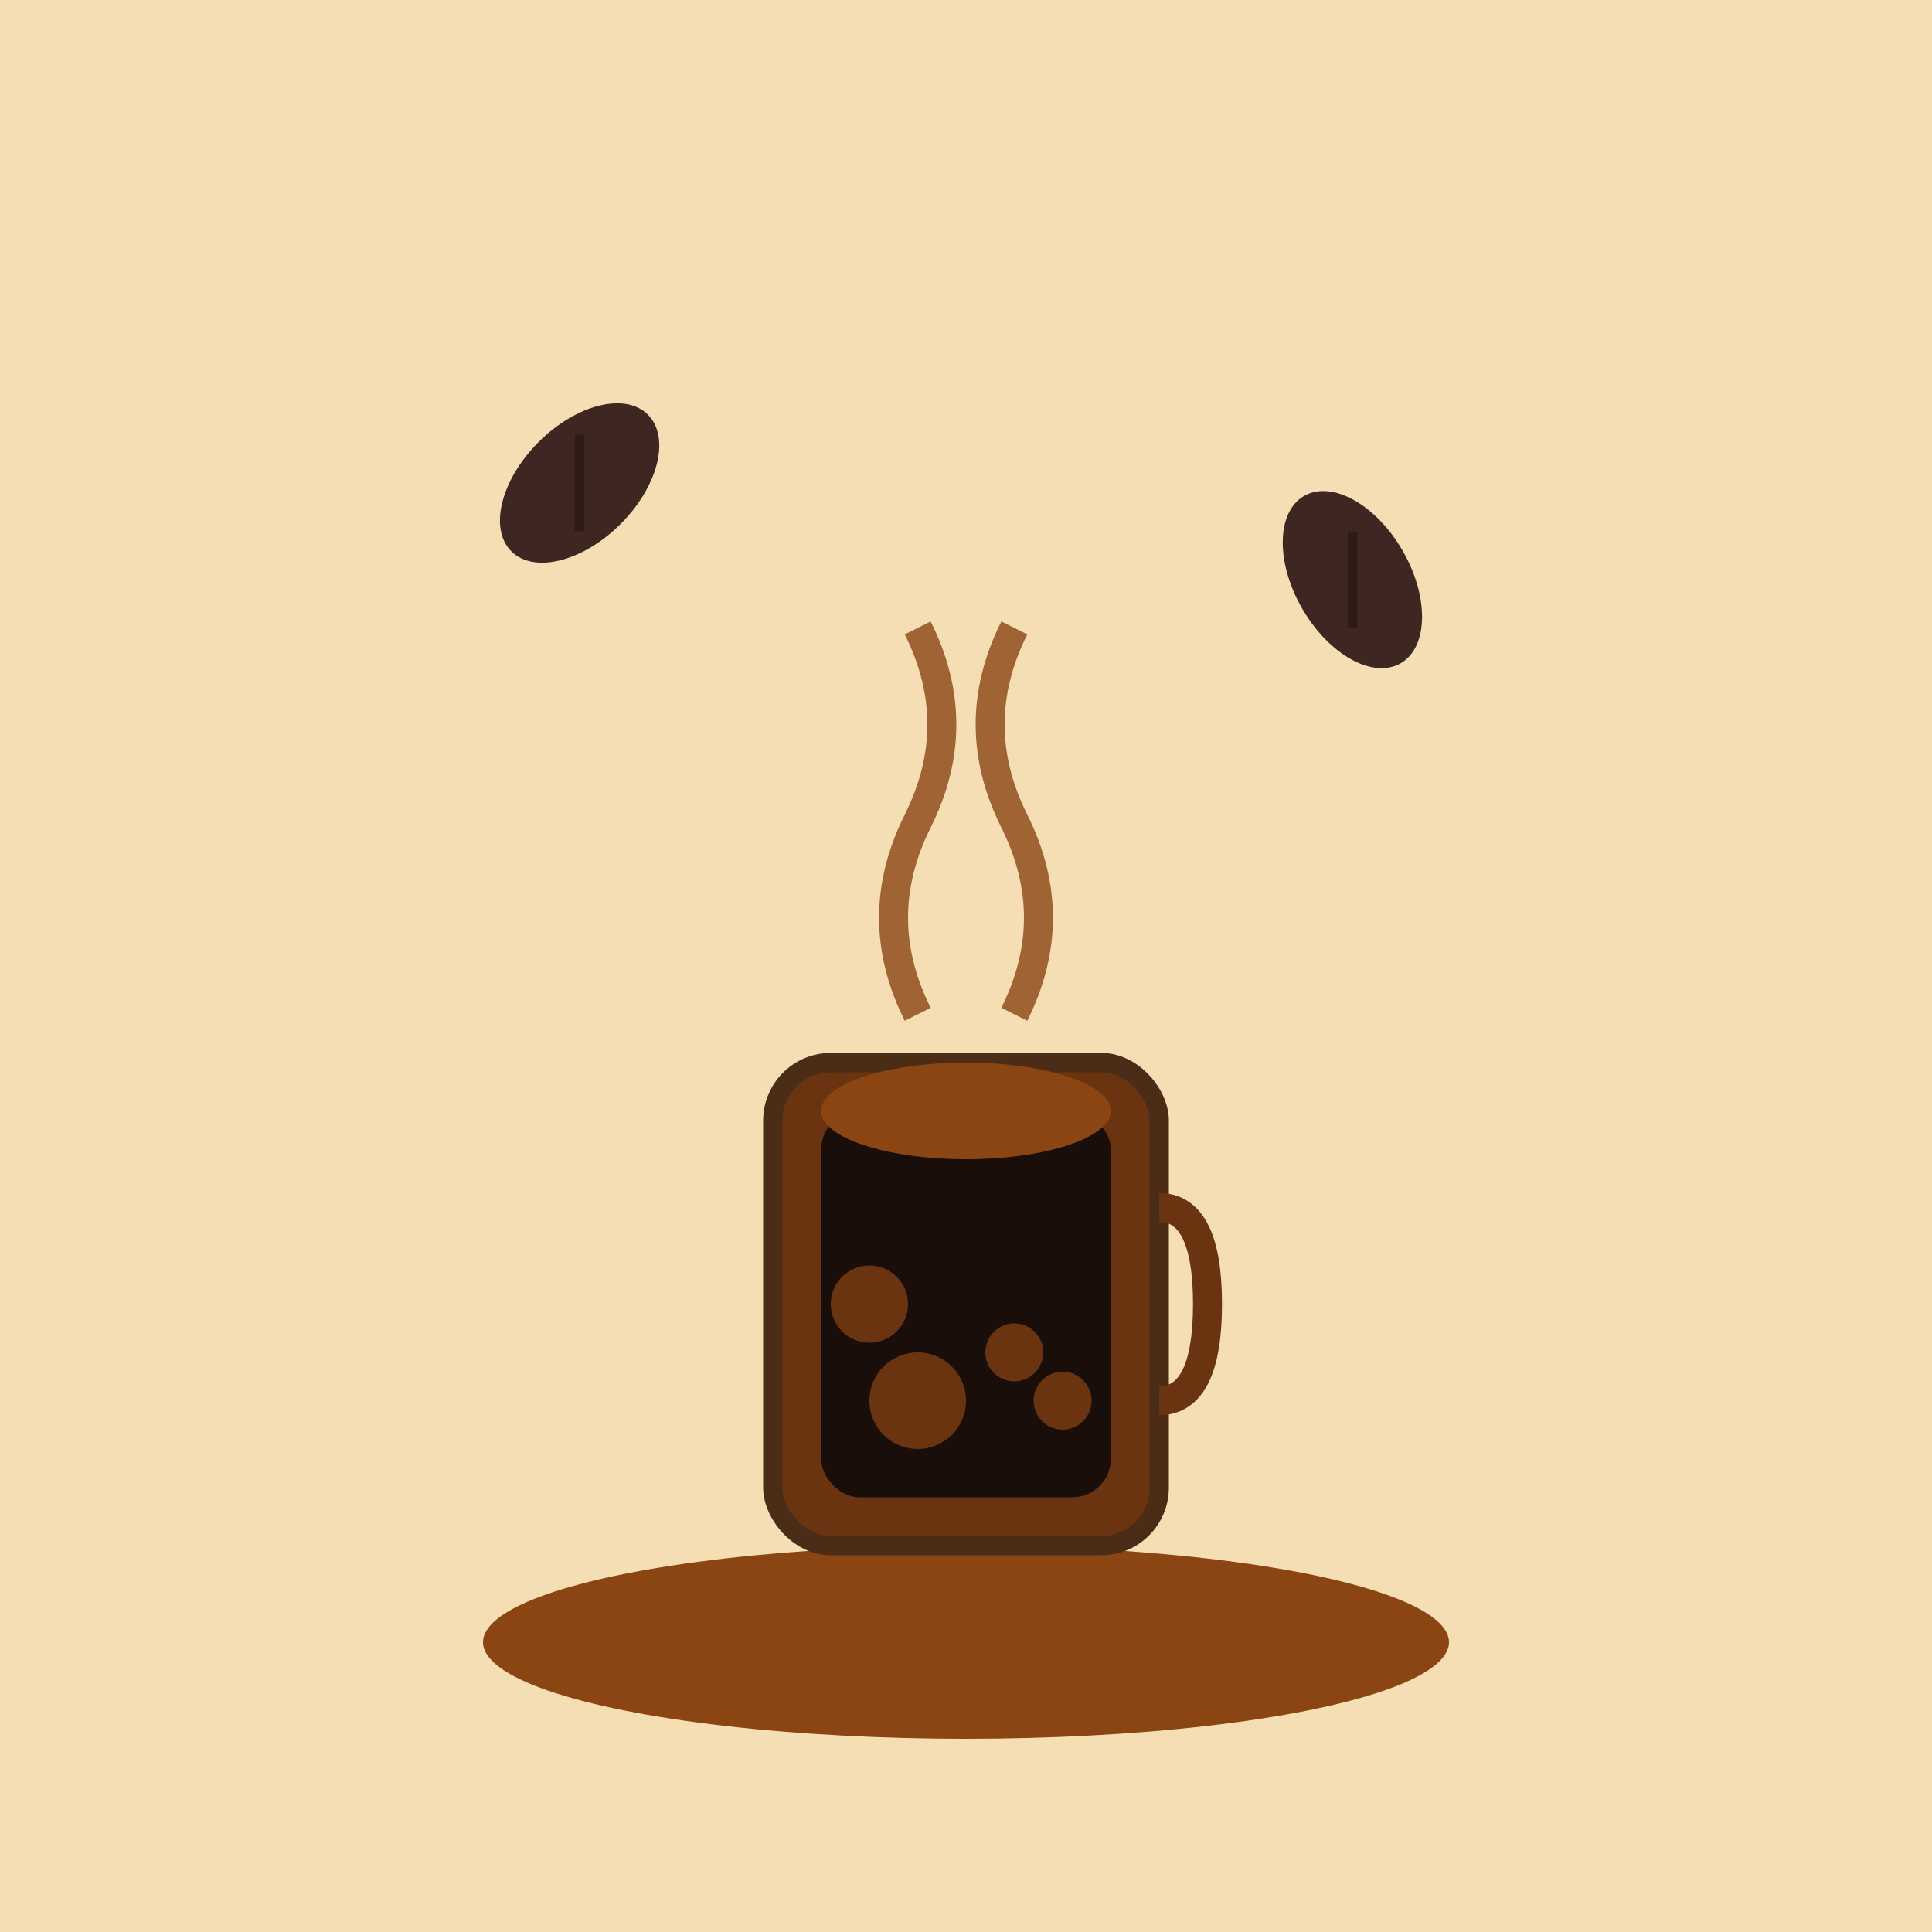 <svg viewBox="0 0 200 200" xmlns="http://www.w3.org/2000/svg">
  <!-- Background -->
  <rect width="200" height="200" fill="#F5DEB3"/>
  
  <!-- Saucer -->
  <ellipse cx="100" cy="170" rx="50" ry="10" fill="#8B4513"/>
  
  <!-- Small Cup -->
  <rect x="80" y="110" width="40" height="50" rx="6" fill="#6B3410" stroke="#4A2C17" stroke-width="2"/>
  
  <!-- Espresso -->
  <rect x="85" y="115" width="30" height="40" rx="4" fill="#1A0E0A"/>
  
  <!-- Crema -->
  <ellipse cx="100" cy="115" rx="15" ry="5" fill="#8B4513"/>
  
  <!-- Bubbles -->
  <circle cx="90" cy="135" r="4" fill="#6B3410"/>
  <circle cx="105" cy="140" r="3" fill="#6B3410"/>
  <circle cx="95" cy="145" r="5" fill="#6B3410"/>
  <circle cx="110" cy="145" r="3" fill="#6B3410"/>
  
  <!-- Handle -->
  <path d="M120 125 Q125 125 125 135 Q125 145 120 145" stroke="#6B3410" stroke-width="3" fill="none"/>
  
  <!-- Strong Steam -->
  <path d="M95 105 Q90 95 95 85 Q100 75 95 65" stroke="#8B4513" stroke-width="3" fill="none" opacity="0.8"/>
  <path d="M105 105 Q110 95 105 85 Q100 75 105 65" stroke="#8B4513" stroke-width="3" fill="none" opacity="0.8"/>
  
  <!-- Coffee Beans -->
  <ellipse cx="60" cy="50" rx="6" ry="10" fill="#3E2723" transform="rotate(45 60 50)"/>
  <path d="M60 45 L60 55" stroke="#2E1A17" stroke-width="1"/>
  <ellipse cx="140" cy="60" rx="6" ry="10" fill="#3E2723" transform="rotate(-30 140 60)"/>
  <path d="M140 55 L140 65" stroke="#2E1A17" stroke-width="1"/>
</svg>